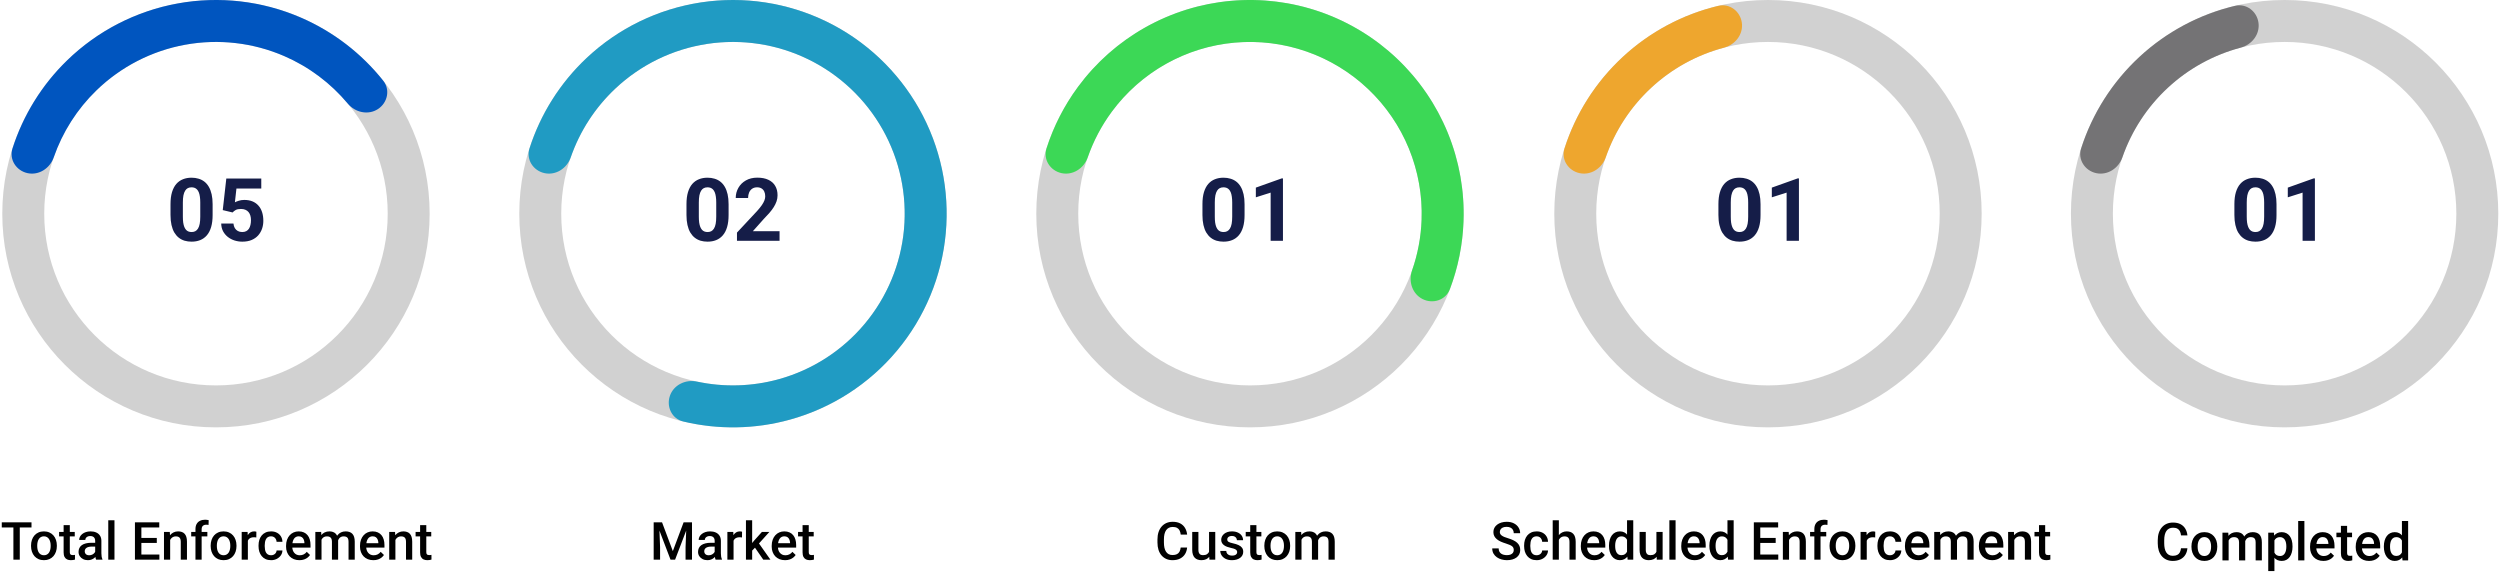 <svg width="571" height="131" viewBox="0 0 571 131" fill="none" xmlns="http://www.w3.org/2000/svg">
<path d="M98.132 48.805C98.132 21.851 76.282 3.05176e-05 49.327 3.05176e-05C22.373 3.05176e-05 0.522 21.851 0.522 48.805C0.522 75.759 22.373 97.61 49.327 97.61C76.282 97.61 98.132 75.759 98.132 48.805ZM10.103 48.805C10.103 27.142 27.664 9.581 49.327 9.581C70.99 9.581 88.552 27.142 88.552 48.805C88.552 70.468 70.99 88.029 49.327 88.029C27.664 88.029 10.103 70.468 10.103 48.805Z" fill="#D1D1D1"/>
<path d="M6.297 39.548C3.711 38.991 2.042 36.433 2.85 33.914C5.291 26.294 9.578 19.366 15.358 13.762C22.289 7.044 31.056 2.531 40.552 0.795C50.047 -0.94 59.844 0.179 68.703 4.011C76.092 7.207 82.552 12.171 87.532 18.435C89.178 20.506 88.522 23.488 86.3 24.924C84.078 26.359 81.134 25.698 79.438 23.668C75.522 18.977 70.549 15.248 64.9 12.804C57.779 9.724 49.906 8.825 42.274 10.22C34.643 11.615 27.597 15.241 22.026 20.641C17.607 24.925 14.274 30.172 12.271 35.945C11.404 38.444 8.884 40.104 6.297 39.548Z" fill="#0055BF"/>
<path d="M4.518 119.295V127.826H3.059V119.295H4.518ZM7.195 119.295V120.467H0.404V119.295H7.195ZM7.09 124.727V124.592C7.09 124.135 7.156 123.711 7.289 123.321C7.422 122.926 7.613 122.584 7.863 122.295C8.117 122.002 8.426 121.776 8.789 121.615C9.156 121.451 9.57 121.369 10.031 121.369C10.496 121.369 10.91 121.451 11.273 121.615C11.641 121.776 11.951 122.002 12.205 122.295C12.459 122.584 12.652 122.926 12.785 123.321C12.918 123.711 12.984 124.135 12.984 124.592V124.727C12.984 125.184 12.918 125.608 12.785 125.998C12.652 126.389 12.459 126.731 12.205 127.024C11.951 127.313 11.643 127.539 11.279 127.703C10.916 127.864 10.504 127.944 10.043 127.944C9.578 127.944 9.162 127.864 8.795 127.703C8.432 127.539 8.123 127.313 7.869 127.024C7.615 126.731 7.422 126.389 7.289 125.998C7.156 125.608 7.09 125.184 7.09 124.727ZM8.502 124.592V124.727C8.502 125.012 8.531 125.281 8.59 125.535C8.648 125.789 8.74 126.012 8.865 126.203C8.99 126.395 9.15 126.545 9.346 126.655C9.541 126.764 9.773 126.819 10.043 126.819C10.305 126.819 10.531 126.764 10.723 126.655C10.918 126.545 11.078 126.395 11.203 126.203C11.328 126.012 11.42 125.789 11.479 125.535C11.541 125.281 11.572 125.012 11.572 124.727V124.592C11.572 124.311 11.541 124.045 11.479 123.795C11.42 123.541 11.326 123.317 11.197 123.121C11.072 122.926 10.912 122.774 10.717 122.664C10.525 122.551 10.297 122.494 10.031 122.494C9.766 122.494 9.535 122.551 9.34 122.664C9.148 122.774 8.99 122.926 8.865 123.121C8.74 123.317 8.648 123.541 8.59 123.795C8.531 124.045 8.502 124.311 8.502 124.592ZM17.074 121.487V122.518H13.5V121.487H17.074ZM14.531 119.934H15.943V126.074C15.943 126.27 15.971 126.42 16.025 126.526C16.084 126.627 16.164 126.696 16.266 126.731C16.367 126.766 16.486 126.783 16.623 126.783C16.721 126.783 16.814 126.778 16.904 126.766C16.994 126.754 17.066 126.742 17.121 126.731L17.127 127.809C17.01 127.844 16.873 127.875 16.717 127.903C16.564 127.93 16.389 127.944 16.189 127.944C15.865 127.944 15.578 127.887 15.328 127.774C15.078 127.656 14.883 127.467 14.742 127.205C14.602 126.944 14.531 126.596 14.531 126.162V119.934ZM21.738 126.555V123.531C21.738 123.305 21.697 123.11 21.615 122.946C21.533 122.781 21.408 122.655 21.24 122.565C21.076 122.475 20.869 122.43 20.619 122.43C20.389 122.43 20.189 122.469 20.021 122.547C19.854 122.625 19.723 122.731 19.629 122.864C19.535 122.996 19.488 123.147 19.488 123.315H18.082C18.082 123.065 18.143 122.823 18.264 122.588C18.385 122.354 18.561 122.145 18.791 121.961C19.021 121.778 19.297 121.633 19.617 121.528C19.938 121.422 20.297 121.369 20.695 121.369C21.172 121.369 21.594 121.449 21.961 121.61C22.332 121.77 22.623 122.012 22.834 122.336C23.049 122.656 23.156 123.059 23.156 123.543V126.362C23.156 126.651 23.176 126.91 23.215 127.141C23.258 127.367 23.318 127.565 23.396 127.733V127.826H21.949C21.883 127.674 21.83 127.481 21.791 127.246C21.756 127.008 21.738 126.778 21.738 126.555ZM21.943 123.971L21.955 124.844H20.941C20.68 124.844 20.449 124.869 20.25 124.92C20.051 124.967 19.885 125.037 19.752 125.131C19.619 125.225 19.52 125.338 19.453 125.471C19.387 125.604 19.354 125.754 19.354 125.922C19.354 126.09 19.393 126.244 19.471 126.385C19.549 126.522 19.662 126.629 19.811 126.707C19.963 126.785 20.146 126.824 20.361 126.824C20.65 126.824 20.902 126.766 21.117 126.649C21.336 126.528 21.508 126.381 21.633 126.209C21.758 126.033 21.824 125.867 21.832 125.711L22.289 126.338C22.242 126.498 22.162 126.67 22.049 126.854C21.936 127.037 21.787 127.213 21.604 127.381C21.424 127.545 21.207 127.68 20.953 127.785C20.703 127.891 20.414 127.944 20.086 127.944C19.672 127.944 19.303 127.862 18.979 127.698C18.654 127.53 18.4 127.305 18.217 127.024C18.033 126.739 17.941 126.416 17.941 126.057C17.941 125.721 18.004 125.424 18.129 125.166C18.258 124.905 18.445 124.686 18.691 124.51C18.941 124.334 19.246 124.201 19.605 124.112C19.965 124.018 20.375 123.971 20.836 123.971H21.943ZM26.145 118.826V127.826H24.727V118.826H26.145ZM36.404 126.66V127.826H31.875V126.66H36.404ZM32.291 119.295V127.826H30.82V119.295H32.291ZM35.812 122.858V124.006H31.875V122.858H35.812ZM36.375 119.295V120.467H31.875V119.295H36.375ZM38.865 122.84V127.826H37.453V121.487H38.783L38.865 122.84ZM38.613 124.422L38.156 124.416C38.16 123.967 38.223 123.555 38.344 123.18C38.469 122.805 38.641 122.483 38.859 122.213C39.082 121.944 39.348 121.737 39.656 121.592C39.965 121.444 40.309 121.369 40.688 121.369C40.992 121.369 41.268 121.412 41.514 121.498C41.764 121.58 41.977 121.715 42.152 121.903C42.332 122.09 42.469 122.334 42.562 122.635C42.656 122.932 42.703 123.297 42.703 123.731V127.826H41.285V123.725C41.285 123.42 41.24 123.18 41.15 123.004C41.065 122.824 40.938 122.698 40.77 122.623C40.605 122.545 40.4 122.506 40.154 122.506C39.912 122.506 39.695 122.557 39.504 122.658C39.312 122.76 39.15 122.899 39.018 123.074C38.889 123.25 38.789 123.453 38.719 123.684C38.648 123.914 38.613 124.16 38.613 124.422ZM46.055 127.826H44.643V120.877C44.643 120.405 44.73 120.008 44.906 119.688C45.086 119.364 45.342 119.119 45.674 118.955C46.006 118.787 46.398 118.703 46.852 118.703C46.992 118.703 47.131 118.713 47.268 118.733C47.404 118.748 47.537 118.774 47.666 118.809L47.631 119.899C47.553 119.879 47.467 119.865 47.373 119.858C47.283 119.85 47.185 119.846 47.08 119.846C46.865 119.846 46.68 119.887 46.523 119.969C46.371 120.047 46.254 120.162 46.172 120.315C46.094 120.467 46.055 120.655 46.055 120.877V127.826ZM47.361 121.487V122.518H43.67V121.487H47.361ZM48.117 124.727V124.592C48.117 124.135 48.184 123.711 48.316 123.321C48.449 122.926 48.641 122.584 48.891 122.295C49.145 122.002 49.453 121.776 49.816 121.615C50.184 121.451 50.598 121.369 51.059 121.369C51.523 121.369 51.938 121.451 52.301 121.615C52.668 121.776 52.978 122.002 53.232 122.295C53.486 122.584 53.68 122.926 53.812 123.321C53.945 123.711 54.012 124.135 54.012 124.592V124.727C54.012 125.184 53.945 125.608 53.812 125.998C53.68 126.389 53.486 126.731 53.232 127.024C52.978 127.313 52.67 127.539 52.307 127.703C51.943 127.864 51.531 127.944 51.07 127.944C50.605 127.944 50.19 127.864 49.822 127.703C49.459 127.539 49.15 127.313 48.897 127.024C48.643 126.731 48.449 126.389 48.316 125.998C48.184 125.608 48.117 125.184 48.117 124.727ZM49.529 124.592V124.727C49.529 125.012 49.559 125.281 49.617 125.535C49.676 125.789 49.768 126.012 49.893 126.203C50.018 126.395 50.178 126.545 50.373 126.655C50.568 126.764 50.801 126.819 51.07 126.819C51.332 126.819 51.559 126.764 51.75 126.655C51.945 126.545 52.105 126.395 52.23 126.203C52.355 126.012 52.447 125.789 52.506 125.535C52.568 125.281 52.6 125.012 52.6 124.727V124.592C52.6 124.311 52.568 124.045 52.506 123.795C52.447 123.541 52.353 123.317 52.225 123.121C52.1 122.926 51.94 122.774 51.744 122.664C51.553 122.551 51.324 122.494 51.059 122.494C50.793 122.494 50.562 122.551 50.367 122.664C50.176 122.774 50.018 122.926 49.893 123.121C49.768 123.317 49.676 123.541 49.617 123.795C49.559 124.045 49.529 124.311 49.529 124.592ZM56.613 122.694V127.826H55.201V121.487H56.549L56.613 122.694ZM58.553 121.446L58.541 122.758C58.455 122.742 58.361 122.731 58.26 122.723C58.162 122.715 58.065 122.711 57.967 122.711C57.725 122.711 57.512 122.746 57.328 122.817C57.145 122.883 56.99 122.981 56.865 123.11C56.744 123.235 56.65 123.387 56.584 123.567C56.518 123.746 56.478 123.948 56.467 124.17L56.145 124.194C56.145 123.795 56.184 123.426 56.262 123.086C56.34 122.746 56.457 122.448 56.613 122.19C56.773 121.932 56.973 121.731 57.211 121.586C57.453 121.442 57.732 121.369 58.049 121.369C58.135 121.369 58.227 121.377 58.324 121.393C58.426 121.408 58.502 121.426 58.553 121.446ZM61.91 126.819C62.141 126.819 62.348 126.774 62.531 126.684C62.719 126.59 62.869 126.461 62.982 126.297C63.1 126.133 63.164 125.944 63.176 125.729H64.506C64.498 126.139 64.377 126.512 64.143 126.848C63.908 127.184 63.598 127.451 63.211 127.651C62.824 127.846 62.397 127.944 61.928 127.944C61.443 127.944 61.022 127.862 60.662 127.698C60.303 127.53 60.004 127.299 59.766 127.006C59.527 126.713 59.348 126.375 59.227 125.992C59.109 125.61 59.051 125.199 59.051 124.762V124.557C59.051 124.119 59.109 123.709 59.227 123.326C59.348 122.94 59.527 122.6 59.766 122.307C60.004 122.014 60.303 121.785 60.662 121.621C61.022 121.453 61.441 121.369 61.922 121.369C62.43 121.369 62.875 121.471 63.258 121.674C63.641 121.873 63.941 122.153 64.16 122.512C64.383 122.867 64.498 123.281 64.506 123.754H63.176C63.164 123.52 63.105 123.309 63 123.121C62.898 122.93 62.754 122.778 62.566 122.664C62.383 122.551 62.162 122.494 61.904 122.494C61.619 122.494 61.383 122.553 61.195 122.67C61.008 122.783 60.861 122.94 60.756 123.139C60.65 123.334 60.574 123.555 60.527 123.801C60.484 124.043 60.463 124.295 60.463 124.557V124.762C60.463 125.024 60.484 125.278 60.527 125.524C60.57 125.77 60.645 125.99 60.75 126.186C60.859 126.377 61.008 126.531 61.195 126.649C61.383 126.762 61.621 126.819 61.91 126.819ZM68.385 127.944C67.916 127.944 67.492 127.867 67.113 127.715C66.738 127.559 66.418 127.342 66.152 127.065C65.891 126.787 65.689 126.461 65.549 126.086C65.408 125.711 65.338 125.307 65.338 124.873V124.639C65.338 124.143 65.41 123.694 65.555 123.291C65.699 122.889 65.9 122.545 66.158 122.26C66.416 121.971 66.721 121.75 67.072 121.598C67.424 121.446 67.805 121.369 68.215 121.369C68.668 121.369 69.064 121.446 69.404 121.598C69.744 121.75 70.025 121.965 70.248 122.242C70.475 122.516 70.643 122.842 70.752 123.221C70.865 123.6 70.922 124.018 70.922 124.475V125.078H66.023V124.065H69.527V123.953C69.519 123.699 69.469 123.461 69.375 123.239C69.285 123.016 69.147 122.836 68.959 122.699C68.772 122.563 68.522 122.494 68.209 122.494C67.975 122.494 67.766 122.545 67.582 122.647C67.402 122.744 67.252 122.887 67.131 123.074C67.01 123.262 66.916 123.489 66.85 123.754C66.787 124.016 66.756 124.311 66.756 124.639V124.873C66.756 125.151 66.793 125.408 66.867 125.647C66.945 125.881 67.059 126.086 67.207 126.262C67.356 126.438 67.535 126.576 67.746 126.678C67.957 126.776 68.197 126.824 68.467 126.824C68.807 126.824 69.109 126.756 69.375 126.619C69.641 126.483 69.871 126.289 70.066 126.039L70.811 126.76C70.674 126.959 70.496 127.151 70.277 127.334C70.059 127.514 69.791 127.66 69.475 127.774C69.162 127.887 68.799 127.944 68.385 127.944ZM73.436 122.776V127.826H72.023V121.487H73.353L73.436 122.776ZM73.207 124.422L72.727 124.416C72.727 123.979 72.781 123.574 72.891 123.203C73 122.832 73.16 122.51 73.371 122.237C73.582 121.959 73.844 121.746 74.156 121.598C74.473 121.446 74.838 121.369 75.252 121.369C75.541 121.369 75.805 121.412 76.043 121.498C76.285 121.58 76.494 121.711 76.67 121.891C76.85 122.071 76.986 122.301 77.08 122.582C77.178 122.864 77.227 123.203 77.227 123.602V127.826H75.814V123.725C75.814 123.416 75.768 123.174 75.674 122.998C75.584 122.823 75.453 122.698 75.281 122.623C75.113 122.545 74.912 122.506 74.678 122.506C74.412 122.506 74.186 122.557 73.998 122.658C73.814 122.76 73.664 122.899 73.547 123.074C73.43 123.25 73.344 123.453 73.289 123.684C73.234 123.914 73.207 124.16 73.207 124.422ZM77.139 124.047L76.477 124.194C76.477 123.811 76.529 123.449 76.635 123.11C76.744 122.766 76.902 122.465 77.109 122.207C77.32 121.946 77.58 121.74 77.889 121.592C78.197 121.444 78.551 121.369 78.949 121.369C79.273 121.369 79.562 121.414 79.816 121.504C80.074 121.59 80.293 121.727 80.473 121.914C80.652 122.102 80.789 122.346 80.883 122.647C80.977 122.944 81.023 123.303 81.023 123.725V127.826H79.606V123.719C79.606 123.399 79.559 123.151 79.465 122.975C79.375 122.799 79.246 122.678 79.078 122.612C78.91 122.541 78.709 122.506 78.475 122.506C78.256 122.506 78.062 122.547 77.894 122.629C77.731 122.707 77.592 122.819 77.478 122.963C77.365 123.104 77.279 123.266 77.221 123.449C77.166 123.633 77.139 123.832 77.139 124.047ZM85.272 127.944C84.803 127.944 84.379 127.867 84 127.715C83.625 127.559 83.305 127.342 83.039 127.065C82.777 126.787 82.576 126.461 82.436 126.086C82.295 125.711 82.225 125.307 82.225 124.873V124.639C82.225 124.143 82.297 123.694 82.441 123.291C82.586 122.889 82.787 122.545 83.045 122.26C83.303 121.971 83.607 121.75 83.959 121.598C84.311 121.446 84.691 121.369 85.102 121.369C85.555 121.369 85.951 121.446 86.291 121.598C86.631 121.75 86.912 121.965 87.135 122.242C87.361 122.516 87.529 122.842 87.639 123.221C87.752 123.6 87.809 124.018 87.809 124.475V125.078H82.91V124.065H86.414V123.953C86.406 123.699 86.356 123.461 86.262 123.239C86.172 123.016 86.033 122.836 85.846 122.699C85.658 122.563 85.408 122.494 85.096 122.494C84.861 122.494 84.652 122.545 84.469 122.647C84.289 122.744 84.139 122.887 84.018 123.074C83.897 123.262 83.803 123.489 83.736 123.754C83.674 124.016 83.643 124.311 83.643 124.639V124.873C83.643 125.151 83.68 125.408 83.754 125.647C83.832 125.881 83.945 126.086 84.094 126.262C84.242 126.438 84.422 126.576 84.633 126.678C84.844 126.776 85.084 126.824 85.353 126.824C85.693 126.824 85.996 126.756 86.262 126.619C86.527 126.483 86.758 126.289 86.953 126.039L87.697 126.76C87.561 126.959 87.383 127.151 87.164 127.334C86.945 127.514 86.678 127.66 86.361 127.774C86.049 127.887 85.686 127.944 85.272 127.944ZM90.311 122.84V127.826H88.898V121.487H90.228L90.311 122.84ZM90.059 124.422L89.602 124.416C89.606 123.967 89.668 123.555 89.789 123.18C89.914 122.805 90.086 122.483 90.305 122.213C90.527 121.944 90.793 121.737 91.102 121.592C91.41 121.444 91.754 121.369 92.133 121.369C92.438 121.369 92.713 121.412 92.959 121.498C93.209 121.58 93.422 121.715 93.598 121.903C93.777 122.09 93.914 122.334 94.008 122.635C94.102 122.932 94.148 123.297 94.148 123.731V127.826H92.731V123.725C92.731 123.42 92.686 123.18 92.596 123.004C92.51 122.824 92.383 122.698 92.215 122.623C92.051 122.545 91.846 122.506 91.6 122.506C91.357 122.506 91.141 122.557 90.949 122.658C90.758 122.76 90.596 122.899 90.463 123.074C90.334 123.25 90.234 123.453 90.164 123.684C90.094 123.914 90.059 124.16 90.059 124.422ZM98.496 121.487V122.518H94.922V121.487H98.496ZM95.953 119.934H97.365V126.074C97.365 126.27 97.393 126.42 97.447 126.526C97.506 126.627 97.586 126.696 97.688 126.731C97.789 126.766 97.908 126.783 98.045 126.783C98.143 126.783 98.236 126.778 98.326 126.766C98.416 126.754 98.488 126.742 98.543 126.731L98.549 127.809C98.432 127.844 98.295 127.875 98.139 127.903C97.986 127.93 97.811 127.944 97.611 127.944C97.287 127.944 97 127.887 96.75 127.774C96.5 127.656 96.305 127.467 96.164 127.205C96.023 126.944 95.953 126.596 95.953 126.162V119.934Z" fill="black"/>
<path d="M48.562 46.641V49.102C48.562 50.169 48.449 51.09 48.221 51.865C47.993 52.633 47.664 53.265 47.234 53.76C46.811 54.248 46.307 54.609 45.721 54.844C45.135 55.078 44.484 55.195 43.768 55.195C43.195 55.195 42.661 55.124 42.166 54.98C41.671 54.831 41.225 54.6 40.828 54.287C40.438 53.975 40.099 53.581 39.812 53.105C39.533 52.624 39.318 52.051 39.168 51.387C39.018 50.723 38.943 49.961 38.943 49.102V46.641C38.943 45.573 39.057 44.658 39.285 43.897C39.52 43.128 39.848 42.5 40.272 42.012C40.701 41.523 41.209 41.165 41.795 40.938C42.381 40.703 43.032 40.586 43.748 40.586C44.321 40.586 44.852 40.661 45.34 40.81C45.835 40.954 46.281 41.178 46.678 41.484C47.075 41.79 47.413 42.184 47.693 42.666C47.973 43.141 48.188 43.711 48.338 44.375C48.488 45.033 48.562 45.788 48.562 46.641ZM45.74 49.473V46.26C45.74 45.745 45.711 45.296 45.652 44.912C45.6 44.528 45.519 44.203 45.408 43.935C45.297 43.662 45.161 43.441 44.998 43.272C44.835 43.102 44.65 42.978 44.441 42.9C44.233 42.822 44.002 42.783 43.748 42.783C43.429 42.783 43.146 42.845 42.898 42.969C42.658 43.092 42.453 43.291 42.283 43.565C42.114 43.831 41.984 44.19 41.893 44.639C41.808 45.081 41.766 45.622 41.766 46.26V49.473C41.766 49.987 41.792 50.44 41.844 50.83C41.902 51.221 41.987 51.556 42.098 51.836C42.215 52.109 42.352 52.334 42.508 52.51C42.671 52.679 42.856 52.803 43.065 52.881C43.279 52.959 43.514 52.998 43.768 52.998C44.08 52.998 44.357 52.936 44.598 52.812C44.845 52.682 45.053 52.48 45.223 52.207C45.398 51.927 45.529 51.562 45.613 51.113C45.698 50.664 45.74 50.117 45.74 49.473ZM53.123 48.525L50.877 47.988L51.688 40.781H59.676V43.057H54.002L53.65 46.211C53.839 46.1 54.126 45.983 54.51 45.859C54.894 45.729 55.324 45.664 55.799 45.664C56.489 45.664 57.101 45.772 57.635 45.986C58.169 46.201 58.621 46.514 58.992 46.924C59.37 47.334 59.656 47.835 59.852 48.428C60.047 49.02 60.145 49.691 60.145 50.44C60.145 51.071 60.047 51.673 59.852 52.246C59.656 52.812 59.36 53.32 58.963 53.77C58.566 54.212 58.068 54.56 57.469 54.815C56.87 55.068 56.16 55.195 55.34 55.195C54.728 55.195 54.135 55.104 53.562 54.922C52.996 54.74 52.485 54.469 52.029 54.111C51.58 53.753 51.219 53.32 50.945 52.812C50.678 52.298 50.538 51.712 50.525 51.055H53.318C53.357 51.458 53.462 51.807 53.631 52.1C53.807 52.386 54.038 52.607 54.324 52.764C54.611 52.92 54.946 52.998 55.33 52.998C55.688 52.998 55.994 52.93 56.248 52.793C56.502 52.656 56.707 52.467 56.863 52.227C57.02 51.979 57.133 51.693 57.205 51.367C57.283 51.035 57.322 50.677 57.322 50.293C57.322 49.909 57.277 49.56 57.185 49.248C57.094 48.935 56.954 48.665 56.766 48.438C56.577 48.21 56.336 48.034 56.043 47.91C55.757 47.786 55.421 47.725 55.037 47.725C54.516 47.725 54.113 47.806 53.826 47.969C53.546 48.132 53.312 48.317 53.123 48.525Z" fill="#151D48"/>
<path d="M216.215 48.805C216.215 21.851 194.365 3.05176e-05 167.41 3.05176e-05C140.456 3.05176e-05 118.605 21.851 118.605 48.805C118.605 75.759 140.456 97.61 167.41 97.61C194.365 97.61 216.215 75.759 216.215 48.805ZM128.186 48.805C128.186 27.142 145.747 9.581 167.41 9.581C189.073 9.581 206.635 27.142 206.635 48.805C206.635 70.468 189.073 88.029 167.41 88.029C145.747 88.029 128.186 70.468 128.186 48.805Z" fill="#D1D1D1"/>
<path d="M124.38 39.548C121.794 38.991 120.125 36.433 120.933 33.914C123.45 26.056 127.928 18.938 133.977 13.251C141.193 6.465 150.303 2.036 160.096 0.551C169.889 -0.933 179.903 0.597 188.805 4.94C197.708 9.282 205.079 16.23 209.938 24.861C214.798 33.493 216.916 43.398 216.011 53.262C215.107 63.126 211.222 72.481 204.874 80.084C198.526 87.688 190.014 93.18 180.47 95.83C172.47 98.052 164.061 98.189 156.038 96.266C153.465 95.65 152.143 92.897 153.009 90.397C153.874 87.897 156.6 86.603 159.187 87.158C165.357 88.481 171.781 88.3 177.906 86.599C185.577 84.469 192.418 80.055 197.52 73.944C202.622 67.833 205.744 60.315 206.471 52.387C207.198 44.46 205.495 36.498 201.59 29.562C197.684 22.625 191.761 17.04 184.605 13.55C177.45 10.061 169.403 8.831 161.532 10.024C153.661 11.217 146.339 14.776 140.54 20.23C135.909 24.585 132.423 29.983 130.354 35.945C129.487 38.444 126.967 40.104 124.38 39.548Z" fill="#209BC3"/>
<path d="M149.896 119.295H151.209L153.676 125.875L156.137 119.295H157.449L154.191 127.826H153.148L149.896 119.295ZM149.299 119.295H150.547L150.764 124.99V127.826H149.299V119.295ZM156.799 119.295H158.053V127.826H156.582V124.99L156.799 119.295ZM163.232 126.555V123.531C163.232 123.305 163.191 123.11 163.109 122.946C163.027 122.781 162.902 122.655 162.734 122.565C162.57 122.475 162.363 122.43 162.113 122.43C161.883 122.43 161.684 122.469 161.516 122.547C161.348 122.625 161.217 122.731 161.123 122.864C161.029 122.996 160.982 123.147 160.982 123.315H159.576C159.576 123.065 159.637 122.823 159.758 122.588C159.879 122.354 160.055 122.145 160.285 121.961C160.516 121.778 160.791 121.633 161.111 121.528C161.432 121.422 161.791 121.369 162.189 121.369C162.666 121.369 163.088 121.449 163.455 121.61C163.826 121.77 164.117 122.012 164.328 122.336C164.543 122.656 164.65 123.059 164.65 123.543V126.362C164.65 126.651 164.67 126.91 164.709 127.141C164.752 127.367 164.812 127.565 164.891 127.733V127.826H163.443C163.377 127.674 163.324 127.481 163.285 127.246C163.25 127.008 163.232 126.778 163.232 126.555ZM163.438 123.971L163.449 124.844H162.436C162.174 124.844 161.943 124.869 161.744 124.92C161.545 124.967 161.379 125.037 161.246 125.131C161.113 125.225 161.014 125.338 160.947 125.471C160.881 125.604 160.848 125.754 160.848 125.922C160.848 126.09 160.887 126.244 160.965 126.385C161.043 126.522 161.156 126.629 161.305 126.707C161.457 126.785 161.641 126.824 161.855 126.824C162.145 126.824 162.396 126.766 162.611 126.649C162.83 126.528 163.002 126.381 163.127 126.209C163.252 126.033 163.318 125.867 163.326 125.711L163.783 126.338C163.736 126.498 163.656 126.67 163.543 126.854C163.43 127.037 163.281 127.213 163.098 127.381C162.918 127.545 162.701 127.68 162.447 127.785C162.197 127.891 161.908 127.944 161.58 127.944C161.166 127.944 160.797 127.862 160.473 127.698C160.148 127.53 159.895 127.305 159.711 127.024C159.527 126.739 159.436 126.416 159.436 126.057C159.436 125.721 159.498 125.424 159.623 125.166C159.752 124.905 159.939 124.686 160.186 124.51C160.436 124.334 160.74 124.201 161.1 124.112C161.459 124.018 161.869 123.971 162.33 123.971H163.438ZM167.545 122.694V127.826H166.133V121.487H167.48L167.545 122.694ZM169.484 121.446L169.473 122.758C169.387 122.742 169.293 122.731 169.191 122.723C169.094 122.715 168.996 122.711 168.898 122.711C168.656 122.711 168.443 122.746 168.26 122.817C168.076 122.883 167.922 122.981 167.797 123.11C167.676 123.235 167.582 123.387 167.516 123.567C167.449 123.746 167.41 123.948 167.398 124.17L167.076 124.194C167.076 123.795 167.115 123.426 167.193 123.086C167.271 122.746 167.389 122.448 167.545 122.19C167.705 121.932 167.904 121.731 168.143 121.586C168.385 121.442 168.664 121.369 168.98 121.369C169.066 121.369 169.158 121.377 169.256 121.393C169.357 121.408 169.434 121.426 169.484 121.446ZM171.793 118.826V127.826H170.375V118.826H171.793ZM175.73 121.487L172.971 124.545L171.459 126.092L171.09 124.897L172.232 123.485L174.025 121.487H175.73ZM174.33 127.826L172.273 124.85L173.164 123.86L175.965 127.826H174.33ZM179.305 127.944C178.836 127.944 178.412 127.867 178.033 127.715C177.658 127.559 177.338 127.342 177.072 127.065C176.811 126.787 176.609 126.461 176.469 126.086C176.328 125.711 176.258 125.307 176.258 124.873V124.639C176.258 124.143 176.33 123.694 176.475 123.291C176.619 122.889 176.82 122.545 177.078 122.26C177.336 121.971 177.641 121.75 177.992 121.598C178.344 121.446 178.725 121.369 179.135 121.369C179.588 121.369 179.984 121.446 180.324 121.598C180.664 121.75 180.945 121.965 181.168 122.242C181.395 122.516 181.562 122.842 181.672 123.221C181.785 123.6 181.842 124.018 181.842 124.475V125.078H176.943V124.065H180.447V123.953C180.439 123.699 180.389 123.461 180.295 123.239C180.205 123.016 180.066 122.836 179.879 122.699C179.691 122.563 179.441 122.494 179.129 122.494C178.895 122.494 178.686 122.545 178.502 122.647C178.322 122.744 178.172 122.887 178.051 123.074C177.93 123.262 177.836 123.489 177.77 123.754C177.707 124.016 177.676 124.311 177.676 124.639V124.873C177.676 125.151 177.713 125.408 177.787 125.647C177.865 125.881 177.979 126.086 178.127 126.262C178.275 126.438 178.455 126.576 178.666 126.678C178.877 126.776 179.117 126.824 179.387 126.824C179.727 126.824 180.029 126.756 180.295 126.619C180.561 126.483 180.791 126.289 180.986 126.039L181.73 126.76C181.594 126.959 181.416 127.151 181.197 127.334C180.979 127.514 180.711 127.66 180.395 127.774C180.082 127.887 179.719 127.944 179.305 127.944ZM185.85 121.487V122.518H182.275V121.487H185.85ZM183.307 119.934H184.719V126.074C184.719 126.27 184.746 126.42 184.801 126.526C184.859 126.627 184.939 126.696 185.041 126.731C185.143 126.766 185.262 126.783 185.398 126.783C185.496 126.783 185.59 126.778 185.68 126.766C185.77 126.754 185.842 126.742 185.896 126.731L185.902 127.809C185.785 127.844 185.648 127.875 185.492 127.903C185.34 127.93 185.164 127.944 184.965 127.944C184.641 127.944 184.354 127.887 184.104 127.774C183.854 127.656 183.658 127.467 183.518 127.205C183.377 126.944 183.307 126.596 183.307 126.162V119.934Z" fill="black"/>
<path d="M166.41 46.641V49.102C166.41 50.169 166.296 51.09 166.068 51.865C165.84 52.633 165.512 53.265 165.082 53.76C164.659 54.248 164.154 54.609 163.568 54.844C162.982 55.078 162.331 55.195 161.615 55.195C161.042 55.195 160.508 55.124 160.014 54.98C159.519 54.831 159.073 54.6 158.676 54.287C158.285 53.975 157.947 53.581 157.66 53.105C157.38 52.624 157.165 52.051 157.016 51.387C156.866 50.723 156.791 49.961 156.791 49.102V46.641C156.791 45.573 156.905 44.658 157.133 43.897C157.367 43.128 157.696 42.5 158.119 42.012C158.549 41.523 159.057 41.165 159.643 40.938C160.229 40.703 160.88 40.586 161.596 40.586C162.169 40.586 162.699 40.661 163.188 40.81C163.682 40.954 164.128 41.178 164.525 41.484C164.923 41.79 165.261 42.184 165.541 42.666C165.821 43.141 166.036 43.711 166.186 44.375C166.335 45.033 166.41 45.788 166.41 46.641ZM163.588 49.473V46.26C163.588 45.745 163.559 45.296 163.5 44.912C163.448 44.528 163.367 44.203 163.256 43.935C163.145 43.662 163.008 43.441 162.846 43.272C162.683 43.102 162.497 42.978 162.289 42.9C162.081 42.822 161.85 42.783 161.596 42.783C161.277 42.783 160.993 42.845 160.746 42.969C160.505 43.092 160.3 43.291 160.131 43.565C159.962 43.831 159.831 44.19 159.74 44.639C159.656 45.081 159.613 45.622 159.613 46.26V49.473C159.613 49.987 159.639 50.44 159.691 50.83C159.75 51.221 159.835 51.556 159.945 51.836C160.062 52.109 160.199 52.334 160.355 52.51C160.518 52.679 160.704 52.803 160.912 52.881C161.127 52.959 161.361 52.998 161.615 52.998C161.928 52.998 162.204 52.936 162.445 52.812C162.693 52.682 162.901 52.48 163.07 52.207C163.246 51.927 163.376 51.562 163.461 51.113C163.546 50.664 163.588 50.117 163.588 49.473ZM178.051 52.803V55H168.324V53.125L172.924 48.193C173.386 47.679 173.751 47.227 174.018 46.836C174.285 46.439 174.477 46.084 174.594 45.772C174.717 45.453 174.779 45.15 174.779 44.863C174.779 44.434 174.708 44.066 174.564 43.76C174.421 43.447 174.21 43.206 173.93 43.037C173.656 42.868 173.318 42.783 172.914 42.783C172.484 42.783 172.113 42.887 171.801 43.096C171.495 43.304 171.26 43.594 171.098 43.965C170.941 44.336 170.863 44.756 170.863 45.225H168.041C168.041 44.378 168.243 43.603 168.646 42.9C169.05 42.191 169.62 41.628 170.355 41.211C171.091 40.788 171.964 40.576 172.973 40.576C173.969 40.576 174.809 40.739 175.492 41.065C176.182 41.383 176.703 41.846 177.055 42.451C177.413 43.05 177.592 43.766 177.592 44.6C177.592 45.068 177.517 45.527 177.367 45.977C177.217 46.419 177.003 46.862 176.723 47.305C176.449 47.741 176.117 48.184 175.727 48.633C175.336 49.082 174.903 49.547 174.428 50.029L171.957 52.803H178.051Z" fill="#151D48"/>
<path d="M334.299 48.805C334.299 21.851 312.449 3.05176e-05 285.494 3.05176e-05C258.54 3.05176e-05 236.689 21.851 236.689 48.805C236.689 75.759 258.54 97.61 285.494 97.61C312.449 97.61 334.299 75.759 334.299 48.805ZM246.27 48.805C246.27 27.142 263.831 9.581 285.494 9.581C307.157 9.581 324.719 27.142 324.719 48.805C324.719 70.468 307.157 88.029 285.494 88.029C263.831 88.029 246.27 70.468 246.27 48.805Z" fill="#D1D1D1"/>
<path d="M242.464 39.548C239.878 38.991 238.209 36.433 239.017 33.914C240.633 28.87 243.062 24.113 246.219 19.834C250.325 14.267 255.568 9.636 261.6 6.249C267.632 2.863 274.315 0.797 281.206 0.189C288.097 -0.419 295.038 0.445 301.57 2.723C308.101 5.002 314.074 8.643 319.092 13.405C324.109 18.167 328.057 23.942 330.674 30.346C333.29 36.749 334.515 43.636 334.268 50.549C334.078 55.863 333.021 61.1 331.149 66.054C330.214 68.529 327.317 69.494 324.946 68.321C322.574 67.148 321.634 64.281 322.509 61.784C323.813 58.066 324.552 54.163 324.694 50.207C324.892 44.651 323.908 39.116 321.805 33.969C319.702 28.823 316.529 24.182 312.496 20.354C308.464 16.527 303.664 13.601 298.414 11.769C293.165 9.938 287.586 9.244 282.048 9.732C276.509 10.221 271.138 11.881 266.29 14.603C261.443 17.325 257.229 21.047 253.929 25.521C251.579 28.707 249.73 32.222 248.438 35.945C247.571 38.444 245.051 40.104 242.464 39.548Z" fill="#3CD856"/>
<path d="M269.673 125.049H271.138C271.091 125.608 270.935 126.106 270.669 126.543C270.403 126.977 270.03 127.319 269.55 127.569C269.069 127.819 268.485 127.944 267.798 127.944C267.271 127.944 266.796 127.85 266.374 127.662C265.952 127.471 265.591 127.201 265.29 126.854C264.989 126.502 264.759 126.078 264.599 125.582C264.442 125.086 264.364 124.531 264.364 123.918V123.209C264.364 122.596 264.444 122.041 264.604 121.545C264.769 121.049 265.003 120.625 265.308 120.274C265.612 119.918 265.978 119.647 266.403 119.459C266.833 119.272 267.315 119.178 267.851 119.178C268.53 119.178 269.104 119.303 269.573 119.553C270.042 119.803 270.405 120.149 270.663 120.59C270.925 121.031 271.085 121.537 271.144 122.108H269.679C269.64 121.74 269.554 121.426 269.421 121.164C269.292 120.903 269.101 120.703 268.847 120.567C268.593 120.426 268.261 120.356 267.851 120.356C267.515 120.356 267.222 120.418 266.972 120.543C266.722 120.668 266.513 120.852 266.345 121.094C266.177 121.336 266.05 121.635 265.964 121.99C265.882 122.342 265.841 122.744 265.841 123.198V123.918C265.841 124.348 265.878 124.739 265.952 125.09C266.03 125.438 266.147 125.737 266.304 125.987C266.464 126.237 266.667 126.43 266.913 126.567C267.159 126.703 267.454 126.772 267.798 126.772C268.216 126.772 268.554 126.705 268.812 126.573C269.073 126.44 269.271 126.246 269.403 125.992C269.54 125.735 269.63 125.42 269.673 125.049ZM276.147 126.332V121.487H277.565V127.826H276.229L276.147 126.332ZM276.347 125.014L276.821 125.002C276.821 125.428 276.774 125.821 276.681 126.18C276.587 126.535 276.442 126.846 276.247 127.112C276.052 127.373 275.802 127.578 275.497 127.727C275.192 127.871 274.827 127.944 274.401 127.944C274.093 127.944 273.81 127.899 273.552 127.809C273.294 127.719 273.071 127.58 272.884 127.393C272.7 127.205 272.558 126.961 272.456 126.66C272.354 126.36 272.304 126 272.304 125.582V121.487H273.716V125.594C273.716 125.824 273.743 126.018 273.798 126.174C273.853 126.326 273.927 126.449 274.021 126.543C274.114 126.637 274.224 126.703 274.349 126.742C274.474 126.781 274.606 126.801 274.747 126.801C275.149 126.801 275.466 126.723 275.696 126.567C275.931 126.406 276.097 126.192 276.194 125.922C276.296 125.653 276.347 125.35 276.347 125.014ZM282.569 126.11C282.569 125.969 282.534 125.842 282.464 125.729C282.394 125.612 282.259 125.506 282.06 125.412C281.864 125.319 281.575 125.233 281.192 125.155C280.856 125.08 280.548 124.992 280.267 124.891C279.989 124.785 279.751 124.658 279.552 124.51C279.353 124.362 279.198 124.186 279.089 123.983C278.979 123.78 278.925 123.545 278.925 123.28C278.925 123.022 278.981 122.778 279.095 122.547C279.208 122.317 279.37 122.114 279.581 121.938C279.792 121.762 280.048 121.623 280.349 121.522C280.653 121.42 280.993 121.369 281.368 121.369C281.899 121.369 282.354 121.459 282.733 121.639C283.116 121.815 283.409 122.055 283.612 122.36C283.815 122.66 283.917 123 283.917 123.379H282.505C282.505 123.211 282.462 123.055 282.376 122.91C282.294 122.762 282.169 122.643 282.001 122.553C281.833 122.459 281.622 122.412 281.368 122.412C281.126 122.412 280.925 122.451 280.765 122.53C280.608 122.604 280.491 122.701 280.413 122.823C280.339 122.944 280.302 123.076 280.302 123.221C280.302 123.326 280.321 123.422 280.36 123.508C280.403 123.59 280.474 123.666 280.571 123.737C280.669 123.803 280.802 123.865 280.97 123.924C281.142 123.983 281.356 124.039 281.614 124.094C282.099 124.196 282.515 124.326 282.862 124.487C283.214 124.643 283.483 124.846 283.671 125.096C283.858 125.342 283.952 125.655 283.952 126.033C283.952 126.315 283.892 126.573 283.771 126.807C283.653 127.037 283.481 127.239 283.255 127.41C283.028 127.578 282.757 127.709 282.44 127.803C282.128 127.897 281.776 127.944 281.386 127.944C280.812 127.944 280.325 127.842 279.927 127.639C279.528 127.432 279.226 127.168 279.019 126.848C278.815 126.524 278.714 126.188 278.714 125.84H280.079C280.095 126.102 280.167 126.311 280.296 126.467C280.429 126.619 280.593 126.731 280.788 126.801C280.987 126.867 281.192 126.901 281.403 126.901C281.657 126.901 281.87 126.867 282.042 126.801C282.214 126.731 282.345 126.637 282.435 126.52C282.524 126.399 282.569 126.262 282.569 126.11ZM288.095 121.487V122.518H284.521V121.487H288.095ZM285.552 119.934H286.964V126.074C286.964 126.27 286.991 126.42 287.046 126.526C287.104 126.627 287.185 126.696 287.286 126.731C287.388 126.766 287.507 126.783 287.644 126.783C287.741 126.783 287.835 126.778 287.925 126.766C288.015 126.754 288.087 126.742 288.142 126.731L288.147 127.809C288.03 127.844 287.894 127.875 287.737 127.903C287.585 127.93 287.409 127.944 287.21 127.944C286.886 127.944 286.599 127.887 286.349 127.774C286.099 127.656 285.903 127.467 285.763 127.205C285.622 126.944 285.552 126.596 285.552 126.162V119.934ZM288.774 124.727V124.592C288.774 124.135 288.841 123.711 288.974 123.321C289.106 122.926 289.298 122.584 289.548 122.295C289.802 122.002 290.11 121.776 290.474 121.615C290.841 121.451 291.255 121.369 291.716 121.369C292.181 121.369 292.595 121.451 292.958 121.615C293.325 121.776 293.636 122.002 293.89 122.295C294.144 122.584 294.337 122.926 294.47 123.321C294.603 123.711 294.669 124.135 294.669 124.592V124.727C294.669 125.184 294.603 125.608 294.47 125.998C294.337 126.389 294.144 126.731 293.89 127.024C293.636 127.313 293.327 127.539 292.964 127.703C292.601 127.864 292.188 127.944 291.728 127.944C291.263 127.944 290.847 127.864 290.479 127.703C290.116 127.539 289.808 127.313 289.554 127.024C289.3 126.731 289.106 126.389 288.974 125.998C288.841 125.608 288.774 125.184 288.774 124.727ZM290.187 124.592V124.727C290.187 125.012 290.216 125.281 290.274 125.535C290.333 125.789 290.425 126.012 290.55 126.203C290.675 126.395 290.835 126.545 291.03 126.655C291.226 126.764 291.458 126.819 291.728 126.819C291.989 126.819 292.216 126.764 292.407 126.655C292.603 126.545 292.763 126.395 292.888 126.203C293.013 126.012 293.104 125.789 293.163 125.535C293.226 125.281 293.257 125.012 293.257 124.727V124.592C293.257 124.311 293.226 124.045 293.163 123.795C293.104 123.541 293.011 123.317 292.882 123.121C292.757 122.926 292.597 122.774 292.401 122.664C292.21 122.551 291.981 122.494 291.716 122.494C291.45 122.494 291.22 122.551 291.024 122.664C290.833 122.774 290.675 122.926 290.55 123.121C290.425 123.317 290.333 123.541 290.274 123.795C290.216 124.045 290.187 124.311 290.187 124.592ZM297.265 122.776V127.826H295.853V121.487H297.183L297.265 122.776ZM297.036 124.422L296.556 124.416C296.556 123.979 296.61 123.574 296.72 123.203C296.829 122.832 296.989 122.51 297.2 122.237C297.411 121.959 297.673 121.746 297.985 121.598C298.302 121.446 298.667 121.369 299.081 121.369C299.37 121.369 299.634 121.412 299.872 121.498C300.114 121.58 300.323 121.711 300.499 121.891C300.679 122.071 300.815 122.301 300.909 122.582C301.007 122.864 301.056 123.203 301.056 123.602V127.826H299.644V123.725C299.644 123.416 299.597 123.174 299.503 122.998C299.413 122.823 299.282 122.698 299.11 122.623C298.942 122.545 298.741 122.506 298.507 122.506C298.241 122.506 298.015 122.557 297.827 122.658C297.644 122.76 297.493 122.899 297.376 123.074C297.259 123.25 297.173 123.453 297.118 123.684C297.063 123.914 297.036 124.16 297.036 124.422ZM300.968 124.047L300.306 124.194C300.306 123.811 300.358 123.449 300.464 123.11C300.573 122.766 300.731 122.465 300.938 122.207C301.149 121.946 301.409 121.74 301.718 121.592C302.026 121.444 302.38 121.369 302.778 121.369C303.103 121.369 303.392 121.414 303.646 121.504C303.903 121.59 304.122 121.727 304.302 121.914C304.481 122.102 304.618 122.346 304.712 122.647C304.806 122.944 304.853 123.303 304.853 123.725V127.826H303.435V123.719C303.435 123.399 303.388 123.151 303.294 122.975C303.204 122.799 303.075 122.678 302.907 122.612C302.739 122.541 302.538 122.506 302.304 122.506C302.085 122.506 301.892 122.547 301.724 122.629C301.56 122.707 301.421 122.819 301.308 122.963C301.194 123.104 301.108 123.266 301.05 123.449C300.995 123.633 300.968 123.832 300.968 124.047Z" fill="black"/>
<path d="M284.258 46.641V49.102C284.258 50.169 284.144 51.09 283.916 51.865C283.688 52.633 283.359 53.265 282.93 53.76C282.507 54.248 282.002 54.609 281.416 54.844C280.83 55.078 280.179 55.195 279.463 55.195C278.89 55.195 278.356 55.124 277.861 54.98C277.367 54.831 276.921 54.6 276.523 54.287C276.133 53.975 275.794 53.581 275.508 53.105C275.228 52.624 275.013 52.051 274.863 51.387C274.714 50.723 274.639 49.961 274.639 49.102V46.641C274.639 45.573 274.753 44.658 274.98 43.897C275.215 43.128 275.544 42.5 275.967 42.012C276.396 41.523 276.904 41.165 277.49 40.938C278.076 40.703 278.727 40.586 279.443 40.586C280.016 40.586 280.547 40.661 281.035 40.81C281.53 40.954 281.976 41.178 282.373 41.484C282.77 41.79 283.109 42.184 283.389 42.666C283.669 43.141 283.883 43.711 284.033 44.375C284.183 45.033 284.258 45.788 284.258 46.641ZM281.436 49.473V46.26C281.436 45.745 281.406 45.296 281.348 44.912C281.296 44.528 281.214 44.203 281.104 43.935C280.993 43.662 280.856 43.441 280.693 43.272C280.531 43.102 280.345 42.978 280.137 42.9C279.928 42.822 279.697 42.783 279.443 42.783C279.124 42.783 278.841 42.845 278.594 42.969C278.353 43.092 278.148 43.291 277.979 43.565C277.809 43.831 277.679 44.19 277.588 44.639C277.503 45.081 277.461 45.622 277.461 46.26V49.473C277.461 49.987 277.487 50.44 277.539 50.83C277.598 51.221 277.682 51.556 277.793 51.836C277.91 52.109 278.047 52.334 278.203 52.51C278.366 52.679 278.551 52.803 278.76 52.881C278.975 52.959 279.209 52.998 279.463 52.998C279.775 52.998 280.052 52.936 280.293 52.812C280.54 52.682 280.749 52.48 280.918 52.207C281.094 51.927 281.224 51.562 281.309 51.113C281.393 50.664 281.436 50.117 281.436 49.473ZM293.027 40.752V55H290.215V43.994L286.836 45.068V42.852L292.725 40.752H293.027Z" fill="#151D48"/>
<path d="M452.61 48.805C452.61 21.851 430.759 3.05176e-05 403.805 3.05176e-05C376.851 3.05176e-05 355 21.851 355 48.805C355 75.759 376.851 97.61 403.805 97.61C430.759 97.61 452.61 75.759 452.61 48.805ZM364.581 48.805C364.581 27.142 382.142 9.581 403.805 9.581C425.468 9.581 443.029 27.142 443.029 48.805C443.029 70.468 425.468 88.029 403.805 88.029C382.142 88.029 364.581 70.468 364.581 48.805Z" fill="#D1D1D1"/>
<path d="M360.775 39.548C358.188 38.991 356.52 36.433 357.327 33.914C359.881 25.943 364.451 18.736 370.629 13.01C376.807 7.284 384.341 3.273 392.482 1.332C395.055 0.718 397.479 2.575 397.838 5.197C398.197 7.818 396.351 10.205 393.793 10.88C387.599 12.515 381.875 15.649 377.142 20.037C372.408 24.424 368.849 29.893 366.749 35.945C365.881 38.444 363.361 40.104 360.775 39.548Z" fill="#EEA62E"/>
<path d="M345.742 125.629C345.742 125.453 345.715 125.297 345.66 125.16C345.609 125.024 345.518 124.899 345.385 124.785C345.252 124.672 345.064 124.563 344.822 124.457C344.584 124.348 344.279 124.237 343.908 124.123C343.502 123.998 343.127 123.86 342.783 123.707C342.443 123.551 342.146 123.371 341.893 123.168C341.639 122.961 341.441 122.725 341.301 122.459C341.16 122.19 341.09 121.879 341.09 121.528C341.09 121.18 341.162 120.864 341.307 120.578C341.455 120.293 341.664 120.047 341.934 119.84C342.207 119.629 342.529 119.467 342.9 119.354C343.271 119.237 343.682 119.178 344.131 119.178C344.764 119.178 345.309 119.295 345.766 119.53C346.227 119.764 346.58 120.078 346.826 120.473C347.076 120.867 347.201 121.303 347.201 121.78H345.742C345.742 121.498 345.682 121.25 345.561 121.035C345.443 120.817 345.264 120.645 345.021 120.52C344.783 120.395 344.48 120.332 344.113 120.332C343.766 120.332 343.477 120.385 343.246 120.49C343.016 120.596 342.844 120.739 342.73 120.918C342.617 121.098 342.561 121.301 342.561 121.528C342.561 121.688 342.598 121.834 342.672 121.967C342.746 122.096 342.859 122.217 343.012 122.33C343.164 122.44 343.355 122.543 343.586 122.641C343.816 122.739 344.088 122.832 344.4 122.922C344.873 123.063 345.285 123.219 345.637 123.391C345.988 123.559 346.281 123.75 346.516 123.965C346.75 124.18 346.926 124.424 347.043 124.698C347.16 124.967 347.219 125.274 347.219 125.617C347.219 125.977 347.146 126.301 347.002 126.59C346.857 126.875 346.65 127.119 346.381 127.323C346.115 127.522 345.795 127.676 345.42 127.785C345.049 127.891 344.635 127.944 344.178 127.944C343.768 127.944 343.363 127.889 342.965 127.78C342.57 127.67 342.211 127.504 341.887 127.281C341.562 127.055 341.305 126.774 341.113 126.438C340.922 126.098 340.826 125.701 340.826 125.248H342.297C342.297 125.526 342.344 125.762 342.438 125.957C342.535 126.153 342.67 126.313 342.842 126.438C343.014 126.559 343.213 126.649 343.439 126.707C343.67 126.766 343.916 126.795 344.178 126.795C344.521 126.795 344.809 126.746 345.039 126.649C345.273 126.551 345.449 126.414 345.566 126.239C345.684 126.063 345.742 125.86 345.742 125.629ZM350.969 126.819C351.199 126.819 351.406 126.774 351.59 126.684C351.777 126.59 351.928 126.461 352.041 126.297C352.158 126.133 352.223 125.944 352.234 125.729H353.564C353.557 126.139 353.436 126.512 353.201 126.848C352.967 127.184 352.656 127.451 352.27 127.651C351.883 127.846 351.455 127.944 350.986 127.944C350.502 127.944 350.08 127.862 349.721 127.698C349.361 127.53 349.062 127.299 348.824 127.006C348.586 126.713 348.406 126.375 348.285 125.992C348.168 125.61 348.109 125.199 348.109 124.762V124.557C348.109 124.119 348.168 123.709 348.285 123.326C348.406 122.94 348.586 122.6 348.824 122.307C349.062 122.014 349.361 121.785 349.721 121.621C350.08 121.453 350.5 121.369 350.98 121.369C351.488 121.369 351.934 121.471 352.316 121.674C352.699 121.873 353 122.153 353.219 122.512C353.441 122.867 353.557 123.281 353.564 123.754H352.234C352.223 123.52 352.164 123.309 352.059 123.121C351.957 122.93 351.812 122.778 351.625 122.664C351.441 122.551 351.221 122.494 350.963 122.494C350.678 122.494 350.441 122.553 350.254 122.67C350.066 122.783 349.92 122.94 349.814 123.139C349.709 123.334 349.633 123.555 349.586 123.801C349.543 124.043 349.521 124.295 349.521 124.557V124.762C349.521 125.024 349.543 125.278 349.586 125.524C349.629 125.77 349.703 125.99 349.809 126.186C349.918 126.377 350.066 126.531 350.254 126.649C350.441 126.762 350.68 126.819 350.969 126.819ZM356.043 118.826V127.826H354.637V118.826H356.043ZM355.797 124.422L355.34 124.416C355.344 123.979 355.404 123.574 355.521 123.203C355.643 122.832 355.811 122.51 356.025 122.237C356.244 121.959 356.506 121.746 356.811 121.598C357.115 121.446 357.453 121.369 357.824 121.369C358.137 121.369 358.418 121.412 358.668 121.498C358.922 121.584 359.141 121.723 359.324 121.914C359.508 122.102 359.646 122.348 359.74 122.653C359.838 122.953 359.887 123.321 359.887 123.754V127.826H358.469V123.742C358.469 123.438 358.424 123.196 358.334 123.016C358.248 122.836 358.121 122.707 357.953 122.629C357.785 122.547 357.58 122.506 357.338 122.506C357.084 122.506 356.859 122.557 356.664 122.658C356.473 122.76 356.312 122.899 356.184 123.074C356.055 123.25 355.957 123.453 355.891 123.684C355.828 123.914 355.797 124.16 355.797 124.422ZM364.111 127.944C363.643 127.944 363.219 127.867 362.84 127.715C362.465 127.559 362.145 127.342 361.879 127.065C361.617 126.787 361.416 126.461 361.275 126.086C361.135 125.711 361.064 125.307 361.064 124.873V124.639C361.064 124.143 361.137 123.694 361.281 123.291C361.426 122.889 361.627 122.545 361.885 122.26C362.143 121.971 362.447 121.75 362.799 121.598C363.15 121.446 363.531 121.369 363.941 121.369C364.395 121.369 364.791 121.446 365.131 121.598C365.471 121.75 365.752 121.965 365.975 122.242C366.201 122.516 366.369 122.842 366.479 123.221C366.592 123.6 366.648 124.018 366.648 124.475V125.078H361.75V124.065H365.254V123.953C365.246 123.699 365.195 123.461 365.102 123.239C365.012 123.016 364.873 122.836 364.686 122.699C364.498 122.563 364.248 122.494 363.936 122.494C363.701 122.494 363.492 122.545 363.309 122.647C363.129 122.744 362.979 122.887 362.857 123.074C362.736 123.262 362.643 123.489 362.576 123.754C362.514 124.016 362.482 124.311 362.482 124.639V124.873C362.482 125.151 362.52 125.408 362.594 125.647C362.672 125.881 362.785 126.086 362.934 126.262C363.082 126.438 363.262 126.576 363.473 126.678C363.684 126.776 363.924 126.824 364.193 126.824C364.533 126.824 364.836 126.756 365.102 126.619C365.367 126.483 365.598 126.289 365.793 126.039L366.537 126.76C366.4 126.959 366.223 127.151 366.004 127.334C365.785 127.514 365.518 127.66 365.201 127.774C364.889 127.887 364.525 127.944 364.111 127.944ZM371.617 126.514V118.826H373.035V127.826H371.752L371.617 126.514ZM367.492 124.727V124.604C367.492 124.123 367.549 123.686 367.662 123.291C367.775 122.893 367.939 122.551 368.154 122.266C368.369 121.977 368.631 121.756 368.939 121.604C369.248 121.448 369.596 121.369 369.982 121.369C370.365 121.369 370.701 121.444 370.99 121.592C371.279 121.74 371.525 121.953 371.729 122.231C371.932 122.504 372.094 122.832 372.215 123.215C372.336 123.594 372.422 124.016 372.473 124.481V124.873C372.422 125.326 372.336 125.74 372.215 126.115C372.094 126.49 371.932 126.815 371.729 127.088C371.525 127.362 371.277 127.573 370.984 127.721C370.695 127.869 370.357 127.944 369.971 127.944C369.588 127.944 369.242 127.864 368.934 127.703C368.629 127.543 368.369 127.319 368.154 127.03C367.939 126.74 367.775 126.401 367.662 126.01C367.549 125.615 367.492 125.188 367.492 124.727ZM368.904 124.604V124.727C368.904 125.016 368.93 125.285 368.98 125.535C369.035 125.785 369.119 126.006 369.232 126.198C369.346 126.385 369.492 126.533 369.672 126.643C369.855 126.748 370.074 126.801 370.328 126.801C370.648 126.801 370.912 126.731 371.119 126.59C371.326 126.449 371.488 126.26 371.605 126.022C371.727 125.78 371.809 125.51 371.852 125.213V124.153C371.828 123.922 371.779 123.707 371.705 123.508C371.635 123.309 371.539 123.135 371.418 122.987C371.297 122.834 371.146 122.717 370.967 122.635C370.791 122.549 370.582 122.506 370.34 122.506C370.082 122.506 369.863 122.561 369.684 122.67C369.504 122.78 369.355 122.93 369.238 123.121C369.125 123.313 369.041 123.535 368.986 123.789C368.932 124.043 368.904 124.315 368.904 124.604ZM378.326 126.332V121.487H379.744V127.826H378.408L378.326 126.332ZM378.525 125.014L379 125.002C379 125.428 378.953 125.821 378.859 126.18C378.766 126.535 378.621 126.846 378.426 127.112C378.23 127.373 377.98 127.578 377.676 127.727C377.371 127.871 377.006 127.944 376.58 127.944C376.271 127.944 375.988 127.899 375.73 127.809C375.473 127.719 375.25 127.58 375.062 127.393C374.879 127.205 374.736 126.961 374.635 126.66C374.533 126.36 374.482 126 374.482 125.582V121.487H375.895V125.594C375.895 125.824 375.922 126.018 375.977 126.174C376.031 126.326 376.105 126.449 376.199 126.543C376.293 126.637 376.402 126.703 376.527 126.742C376.652 126.781 376.785 126.801 376.926 126.801C377.328 126.801 377.645 126.723 377.875 126.567C378.109 126.406 378.275 126.192 378.373 125.922C378.475 125.653 378.525 125.35 378.525 125.014ZM382.703 118.826V127.826H381.285V118.826H382.703ZM387.045 127.944C386.576 127.944 386.152 127.867 385.773 127.715C385.398 127.559 385.078 127.342 384.812 127.065C384.551 126.787 384.35 126.461 384.209 126.086C384.068 125.711 383.998 125.307 383.998 124.873V124.639C383.998 124.143 384.07 123.694 384.215 123.291C384.359 122.889 384.561 122.545 384.818 122.26C385.076 121.971 385.381 121.75 385.732 121.598C386.084 121.446 386.465 121.369 386.875 121.369C387.328 121.369 387.725 121.446 388.064 121.598C388.404 121.75 388.686 121.965 388.908 122.242C389.135 122.516 389.303 122.842 389.412 123.221C389.525 123.6 389.582 124.018 389.582 124.475V125.078H384.684V124.065H388.188V123.953C388.18 123.699 388.129 123.461 388.035 123.239C387.945 123.016 387.807 122.836 387.619 122.699C387.432 122.563 387.182 122.494 386.869 122.494C386.635 122.494 386.426 122.545 386.242 122.647C386.062 122.744 385.912 122.887 385.791 123.074C385.67 123.262 385.576 123.489 385.51 123.754C385.447 124.016 385.416 124.311 385.416 124.639V124.873C385.416 125.151 385.453 125.408 385.527 125.647C385.605 125.881 385.719 126.086 385.867 126.262C386.016 126.438 386.195 126.576 386.406 126.678C386.617 126.776 386.857 126.824 387.127 126.824C387.467 126.824 387.77 126.756 388.035 126.619C388.301 126.483 388.531 126.289 388.727 126.039L389.471 126.76C389.334 126.959 389.156 127.151 388.938 127.334C388.719 127.514 388.451 127.66 388.135 127.774C387.822 127.887 387.459 127.944 387.045 127.944ZM394.551 126.514V118.826H395.969V127.826H394.686L394.551 126.514ZM390.426 124.727V124.604C390.426 124.123 390.482 123.686 390.596 123.291C390.709 122.893 390.873 122.551 391.088 122.266C391.303 121.977 391.564 121.756 391.873 121.604C392.182 121.448 392.529 121.369 392.916 121.369C393.299 121.369 393.635 121.444 393.924 121.592C394.213 121.74 394.459 121.953 394.662 122.231C394.865 122.504 395.027 122.832 395.148 123.215C395.27 123.594 395.355 124.016 395.406 124.481V124.873C395.355 125.326 395.27 125.74 395.148 126.115C395.027 126.49 394.865 126.815 394.662 127.088C394.459 127.362 394.211 127.573 393.918 127.721C393.629 127.869 393.291 127.944 392.904 127.944C392.521 127.944 392.176 127.864 391.867 127.703C391.562 127.543 391.303 127.319 391.088 127.03C390.873 126.74 390.709 126.401 390.596 126.01C390.482 125.615 390.426 125.188 390.426 124.727ZM391.838 124.604V124.727C391.838 125.016 391.863 125.285 391.914 125.535C391.969 125.785 392.053 126.006 392.166 126.198C392.279 126.385 392.426 126.533 392.605 126.643C392.789 126.748 393.008 126.801 393.262 126.801C393.582 126.801 393.846 126.731 394.053 126.59C394.26 126.449 394.422 126.26 394.539 126.022C394.66 125.78 394.742 125.51 394.785 125.213V124.153C394.762 123.922 394.713 123.707 394.639 123.508C394.568 123.309 394.473 123.135 394.352 122.987C394.23 122.834 394.08 122.717 393.9 122.635C393.725 122.549 393.516 122.506 393.273 122.506C393.016 122.506 392.797 122.561 392.617 122.67C392.438 122.78 392.289 122.93 392.172 123.121C392.059 123.313 391.975 123.535 391.92 123.789C391.865 124.043 391.838 124.315 391.838 124.604ZM406.158 126.66V127.826H401.629V126.66H406.158ZM402.045 119.295V127.826H400.574V119.295H402.045ZM405.566 122.858V124.006H401.629V122.858H405.566ZM406.129 119.295V120.467H401.629V119.295H406.129ZM408.619 122.84V127.826H407.207V121.487H408.537L408.619 122.84ZM408.367 124.422L407.91 124.416C407.914 123.967 407.977 123.555 408.098 123.18C408.223 122.805 408.395 122.483 408.613 122.213C408.836 121.944 409.102 121.737 409.41 121.592C409.719 121.444 410.062 121.369 410.441 121.369C410.746 121.369 411.021 121.412 411.268 121.498C411.518 121.58 411.73 121.715 411.906 121.903C412.086 122.09 412.223 122.334 412.316 122.635C412.41 122.932 412.457 123.297 412.457 123.731V127.826H411.039V123.725C411.039 123.42 410.994 123.18 410.904 123.004C410.818 122.824 410.691 122.698 410.523 122.623C410.359 122.545 410.154 122.506 409.908 122.506C409.666 122.506 409.449 122.557 409.258 122.658C409.066 122.76 408.904 122.899 408.771 123.074C408.643 123.25 408.543 123.453 408.473 123.684C408.402 123.914 408.367 124.16 408.367 124.422ZM415.809 127.826H414.396V120.877C414.396 120.405 414.484 120.008 414.66 119.688C414.84 119.364 415.096 119.119 415.428 118.955C415.76 118.787 416.152 118.703 416.605 118.703C416.746 118.703 416.885 118.713 417.021 118.733C417.158 118.748 417.291 118.774 417.42 118.809L417.385 119.899C417.307 119.879 417.221 119.865 417.127 119.858C417.037 119.85 416.939 119.846 416.834 119.846C416.619 119.846 416.434 119.887 416.277 119.969C416.125 120.047 416.008 120.162 415.926 120.315C415.848 120.467 415.809 120.655 415.809 120.877V127.826ZM417.115 121.487V122.518H413.424V121.487H417.115ZM417.871 124.727V124.592C417.871 124.135 417.938 123.711 418.07 123.321C418.203 122.926 418.395 122.584 418.645 122.295C418.898 122.002 419.207 121.776 419.57 121.615C419.938 121.451 420.352 121.369 420.812 121.369C421.277 121.369 421.691 121.451 422.055 121.615C422.422 121.776 422.732 122.002 422.986 122.295C423.24 122.584 423.434 122.926 423.566 123.321C423.699 123.711 423.766 124.135 423.766 124.592V124.727C423.766 125.184 423.699 125.608 423.566 125.998C423.434 126.389 423.24 126.731 422.986 127.024C422.732 127.313 422.424 127.539 422.061 127.703C421.697 127.864 421.285 127.944 420.824 127.944C420.359 127.944 419.943 127.864 419.576 127.703C419.213 127.539 418.904 127.313 418.65 127.024C418.396 126.731 418.203 126.389 418.07 125.998C417.938 125.608 417.871 125.184 417.871 124.727ZM419.283 124.592V124.727C419.283 125.012 419.312 125.281 419.371 125.535C419.43 125.789 419.521 126.012 419.646 126.203C419.771 126.395 419.932 126.545 420.127 126.655C420.322 126.764 420.555 126.819 420.824 126.819C421.086 126.819 421.312 126.764 421.504 126.655C421.699 126.545 421.859 126.395 421.984 126.203C422.109 126.012 422.201 125.789 422.26 125.535C422.322 125.281 422.354 125.012 422.354 124.727V124.592C422.354 124.311 422.322 124.045 422.26 123.795C422.201 123.541 422.107 123.317 421.979 123.121C421.854 122.926 421.693 122.774 421.498 122.664C421.307 122.551 421.078 122.494 420.812 122.494C420.547 122.494 420.316 122.551 420.121 122.664C419.93 122.774 419.771 122.926 419.646 123.121C419.521 123.317 419.43 123.541 419.371 123.795C419.312 124.045 419.283 124.311 419.283 124.592ZM426.367 122.694V127.826H424.955V121.487H426.303L426.367 122.694ZM428.307 121.446L428.295 122.758C428.209 122.742 428.115 122.731 428.014 122.723C427.916 122.715 427.818 122.711 427.721 122.711C427.479 122.711 427.266 122.746 427.082 122.817C426.898 122.883 426.744 122.981 426.619 123.11C426.498 123.235 426.404 123.387 426.338 123.567C426.271 123.746 426.232 123.948 426.221 124.17L425.898 124.194C425.898 123.795 425.938 123.426 426.016 123.086C426.094 122.746 426.211 122.448 426.367 122.19C426.527 121.932 426.727 121.731 426.965 121.586C427.207 121.442 427.486 121.369 427.803 121.369C427.889 121.369 427.98 121.377 428.078 121.393C428.18 121.408 428.256 121.426 428.307 121.446ZM431.664 126.819C431.895 126.819 432.102 126.774 432.285 126.684C432.473 126.59 432.623 126.461 432.736 126.297C432.854 126.133 432.918 125.944 432.93 125.729H434.26C434.252 126.139 434.131 126.512 433.896 126.848C433.662 127.184 433.352 127.451 432.965 127.651C432.578 127.846 432.15 127.944 431.682 127.944C431.197 127.944 430.775 127.862 430.416 127.698C430.057 127.53 429.758 127.299 429.52 127.006C429.281 126.713 429.102 126.375 428.98 125.992C428.863 125.61 428.805 125.199 428.805 124.762V124.557C428.805 124.119 428.863 123.709 428.98 123.326C429.102 122.94 429.281 122.6 429.52 122.307C429.758 122.014 430.057 121.785 430.416 121.621C430.775 121.453 431.195 121.369 431.676 121.369C432.184 121.369 432.629 121.471 433.012 121.674C433.395 121.873 433.695 122.153 433.914 122.512C434.137 122.867 434.252 123.281 434.26 123.754H432.93C432.918 123.52 432.859 123.309 432.754 123.121C432.652 122.93 432.508 122.778 432.32 122.664C432.137 122.551 431.916 122.494 431.658 122.494C431.373 122.494 431.137 122.553 430.949 122.67C430.762 122.783 430.615 122.94 430.51 123.139C430.404 123.334 430.328 123.555 430.281 123.801C430.238 124.043 430.217 124.295 430.217 124.557V124.762C430.217 125.024 430.238 125.278 430.281 125.524C430.324 125.77 430.398 125.99 430.504 126.186C430.613 126.377 430.762 126.531 430.949 126.649C431.137 126.762 431.375 126.819 431.664 126.819ZM438.139 127.944C437.67 127.944 437.246 127.867 436.867 127.715C436.492 127.559 436.172 127.342 435.906 127.065C435.645 126.787 435.443 126.461 435.303 126.086C435.162 125.711 435.092 125.307 435.092 124.873V124.639C435.092 124.143 435.164 123.694 435.309 123.291C435.453 122.889 435.654 122.545 435.912 122.26C436.17 121.971 436.475 121.75 436.826 121.598C437.178 121.446 437.559 121.369 437.969 121.369C438.422 121.369 438.818 121.446 439.158 121.598C439.498 121.75 439.779 121.965 440.002 122.242C440.229 122.516 440.396 122.842 440.506 123.221C440.619 123.6 440.676 124.018 440.676 124.475V125.078H435.777V124.065H439.281V123.953C439.273 123.699 439.223 123.461 439.129 123.239C439.039 123.016 438.9 122.836 438.713 122.699C438.525 122.563 438.275 122.494 437.963 122.494C437.729 122.494 437.52 122.545 437.336 122.647C437.156 122.744 437.006 122.887 436.885 123.074C436.764 123.262 436.67 123.489 436.604 123.754C436.541 124.016 436.51 124.311 436.51 124.639V124.873C436.51 125.151 436.547 125.408 436.621 125.647C436.699 125.881 436.812 126.086 436.961 126.262C437.109 126.438 437.289 126.576 437.5 126.678C437.711 126.776 437.951 126.824 438.221 126.824C438.561 126.824 438.863 126.756 439.129 126.619C439.395 126.483 439.625 126.289 439.82 126.039L440.564 126.76C440.428 126.959 440.25 127.151 440.031 127.334C439.812 127.514 439.545 127.66 439.229 127.774C438.916 127.887 438.553 127.944 438.139 127.944ZM443.189 122.776V127.826H441.777V121.487H443.107L443.189 122.776ZM442.961 124.422L442.48 124.416C442.48 123.979 442.535 123.574 442.645 123.203C442.754 122.832 442.914 122.51 443.125 122.237C443.336 121.959 443.598 121.746 443.91 121.598C444.227 121.446 444.592 121.369 445.006 121.369C445.295 121.369 445.559 121.412 445.797 121.498C446.039 121.58 446.248 121.711 446.424 121.891C446.604 122.071 446.74 122.301 446.834 122.582C446.932 122.864 446.98 123.203 446.98 123.602V127.826H445.568V123.725C445.568 123.416 445.521 123.174 445.428 122.998C445.338 122.823 445.207 122.698 445.035 122.623C444.867 122.545 444.666 122.506 444.432 122.506C444.166 122.506 443.939 122.557 443.752 122.658C443.568 122.76 443.418 122.899 443.301 123.074C443.184 123.25 443.098 123.453 443.043 123.684C442.988 123.914 442.961 124.16 442.961 124.422ZM446.893 124.047L446.23 124.194C446.23 123.811 446.283 123.449 446.389 123.11C446.498 122.766 446.656 122.465 446.863 122.207C447.074 121.946 447.334 121.74 447.643 121.592C447.951 121.444 448.305 121.369 448.703 121.369C449.027 121.369 449.316 121.414 449.57 121.504C449.828 121.59 450.047 121.727 450.227 121.914C450.406 122.102 450.543 122.346 450.637 122.647C450.73 122.944 450.777 123.303 450.777 123.725V127.826H449.359V123.719C449.359 123.399 449.312 123.151 449.219 122.975C449.129 122.799 449 122.678 448.832 122.612C448.664 122.541 448.463 122.506 448.229 122.506C448.01 122.506 447.816 122.547 447.648 122.629C447.484 122.707 447.346 122.819 447.232 122.963C447.119 123.104 447.033 123.266 446.975 123.449C446.92 123.633 446.893 123.832 446.893 124.047ZM455.025 127.944C454.557 127.944 454.133 127.867 453.754 127.715C453.379 127.559 453.059 127.342 452.793 127.065C452.531 126.787 452.33 126.461 452.189 126.086C452.049 125.711 451.979 125.307 451.979 124.873V124.639C451.979 124.143 452.051 123.694 452.195 123.291C452.34 122.889 452.541 122.545 452.799 122.26C453.057 121.971 453.361 121.75 453.713 121.598C454.064 121.446 454.445 121.369 454.855 121.369C455.309 121.369 455.705 121.446 456.045 121.598C456.385 121.75 456.666 121.965 456.889 122.242C457.115 122.516 457.283 122.842 457.393 123.221C457.506 123.6 457.562 124.018 457.562 124.475V125.078H452.664V124.065H456.168V123.953C456.16 123.699 456.109 123.461 456.016 123.239C455.926 123.016 455.787 122.836 455.6 122.699C455.412 122.563 455.162 122.494 454.85 122.494C454.615 122.494 454.406 122.545 454.223 122.647C454.043 122.744 453.893 122.887 453.771 123.074C453.65 123.262 453.557 123.489 453.49 123.754C453.428 124.016 453.396 124.311 453.396 124.639V124.873C453.396 125.151 453.434 125.408 453.508 125.647C453.586 125.881 453.699 126.086 453.848 126.262C453.996 126.438 454.176 126.576 454.387 126.678C454.598 126.776 454.838 126.824 455.107 126.824C455.447 126.824 455.75 126.756 456.016 126.619C456.281 126.483 456.512 126.289 456.707 126.039L457.451 126.76C457.314 126.959 457.137 127.151 456.918 127.334C456.699 127.514 456.432 127.66 456.115 127.774C455.803 127.887 455.439 127.944 455.025 127.944ZM460.064 122.84V127.826H458.652V121.487H459.982L460.064 122.84ZM459.812 124.422L459.355 124.416C459.359 123.967 459.422 123.555 459.543 123.18C459.668 122.805 459.84 122.483 460.059 122.213C460.281 121.944 460.547 121.737 460.855 121.592C461.164 121.444 461.508 121.369 461.887 121.369C462.191 121.369 462.467 121.412 462.713 121.498C462.963 121.58 463.176 121.715 463.352 121.903C463.531 122.09 463.668 122.334 463.762 122.635C463.855 122.932 463.902 123.297 463.902 123.731V127.826H462.484V123.725C462.484 123.42 462.439 123.18 462.35 123.004C462.264 122.824 462.137 122.698 461.969 122.623C461.805 122.545 461.6 122.506 461.354 122.506C461.111 122.506 460.895 122.557 460.703 122.658C460.512 122.76 460.35 122.899 460.217 123.074C460.088 123.25 459.988 123.453 459.918 123.684C459.848 123.914 459.812 124.16 459.812 124.422ZM468.25 121.487V122.518H464.676V121.487H468.25ZM465.707 119.934H467.119V126.074C467.119 126.27 467.146 126.42 467.201 126.526C467.26 126.627 467.34 126.696 467.441 126.731C467.543 126.766 467.662 126.783 467.799 126.783C467.896 126.783 467.99 126.778 468.08 126.766C468.17 126.754 468.242 126.742 468.297 126.731L468.303 127.809C468.186 127.844 468.049 127.875 467.893 127.903C467.74 127.93 467.564 127.944 467.365 127.944C467.041 127.944 466.754 127.887 466.504 127.774C466.254 127.656 466.059 127.467 465.918 127.205C465.777 126.944 465.707 126.596 465.707 126.162V119.934Z" fill="black"/>
<path d="M402.106 46.641V49.102C402.106 50.169 401.993 51.09 401.765 51.865C401.537 52.633 401.208 53.265 400.778 53.76C400.355 54.248 399.851 54.609 399.265 54.844C398.679 55.078 398.028 55.195 397.312 55.195C396.739 55.195 396.205 55.124 395.71 54.98C395.215 54.831 394.769 54.6 394.372 54.287C393.981 53.975 393.643 53.581 393.356 53.105C393.076 52.624 392.862 52.051 392.712 51.387C392.562 50.723 392.487 49.961 392.487 49.102V46.641C392.487 45.573 392.601 44.658 392.829 43.897C393.063 43.128 393.392 42.5 393.815 42.012C394.245 41.523 394.753 41.165 395.339 40.938C395.925 40.703 396.576 40.586 397.292 40.586C397.865 40.586 398.396 40.661 398.884 40.81C399.379 40.954 399.825 41.178 400.222 41.484C400.619 41.79 400.957 42.184 401.237 42.666C401.517 43.141 401.732 43.711 401.882 44.375C402.032 45.033 402.106 45.788 402.106 46.641ZM399.284 49.473V46.26C399.284 45.745 399.255 45.296 399.196 44.912C399.144 44.528 399.063 44.203 398.952 43.935C398.841 43.662 398.705 43.441 398.542 43.272C398.379 43.102 398.194 42.978 397.985 42.9C397.777 42.822 397.546 42.783 397.292 42.783C396.973 42.783 396.69 42.845 396.442 42.969C396.201 43.092 395.996 43.291 395.827 43.565C395.658 43.831 395.528 44.19 395.437 44.639C395.352 45.081 395.31 45.622 395.31 46.26V49.473C395.31 49.987 395.336 50.44 395.388 50.83C395.446 51.221 395.531 51.556 395.642 51.836C395.759 52.109 395.896 52.334 396.052 52.51C396.215 52.679 396.4 52.803 396.608 52.881C396.823 52.959 397.058 52.998 397.312 52.998C397.624 52.998 397.901 52.936 398.142 52.812C398.389 52.682 398.597 52.48 398.767 52.207C398.942 51.927 399.073 51.562 399.157 51.113C399.242 50.664 399.284 50.117 399.284 49.473ZM410.876 40.752V55H408.063V43.994L404.685 45.068V42.852L410.573 40.752H410.876Z" fill="#151D48"/>
<path d="M570.61 48.805C570.61 21.851 548.759 3.05176e-05 521.805 3.05176e-05C494.851 3.05176e-05 473 21.851 473 48.805C473 75.759 494.851 97.61 521.805 97.61C548.759 97.61 570.61 75.759 570.61 48.805ZM482.581 48.805C482.581 27.142 500.142 9.581 521.805 9.581C543.468 9.581 561.029 27.142 561.029 48.805C561.029 70.468 543.468 88.029 521.805 88.029C500.142 88.029 482.581 70.468 482.581 48.805Z" fill="#D1D1D1"/>
<path d="M478.775 39.548C476.188 38.991 474.52 36.433 475.327 33.914C477.881 25.943 482.451 18.736 488.629 13.01C494.807 7.284 502.341 3.273 510.482 1.332C513.055 0.718 515.479 2.575 515.838 5.197C516.197 7.818 514.351 10.205 511.793 10.88C505.599 12.515 499.875 15.649 495.142 20.037C490.408 24.424 486.849 29.893 484.749 35.945C483.881 38.444 481.361 40.104 478.775 39.548Z" fill="#747375"/>
<path d="M498.139 125.223H499.604C499.557 125.781 499.4 126.279 499.135 126.717C498.869 127.15 498.496 127.492 498.016 127.742C497.535 127.992 496.951 128.117 496.264 128.117C495.736 128.117 495.262 128.023 494.84 127.836C494.418 127.645 494.057 127.375 493.756 127.027C493.455 126.676 493.225 126.252 493.064 125.756C492.908 125.26 492.83 124.705 492.83 124.092V123.383C492.83 122.77 492.91 122.215 493.07 121.719C493.234 121.223 493.469 120.799 493.773 120.447C494.078 120.092 494.443 119.82 494.869 119.633C495.299 119.445 495.781 119.352 496.316 119.352C496.996 119.352 497.57 119.477 498.039 119.727C498.508 119.977 498.871 120.322 499.129 120.764C499.391 121.205 499.551 121.711 499.609 122.281H498.145C498.105 121.914 498.02 121.6 497.887 121.338C497.758 121.076 497.566 120.877 497.312 120.74C497.059 120.6 496.727 120.529 496.316 120.529C495.98 120.529 495.688 120.592 495.438 120.717C495.188 120.842 494.979 121.025 494.811 121.268C494.643 121.51 494.516 121.809 494.43 122.164C494.348 122.516 494.307 122.918 494.307 123.371V124.092C494.307 124.521 494.344 124.912 494.418 125.264C494.496 125.611 494.613 125.91 494.77 126.16C494.93 126.41 495.133 126.604 495.379 126.74C495.625 126.877 495.92 126.945 496.264 126.945C496.682 126.945 497.02 126.879 497.277 126.746C497.539 126.613 497.736 126.42 497.869 126.166C498.006 125.908 498.096 125.594 498.139 125.223ZM500.529 124.9V124.766C500.529 124.309 500.596 123.885 500.729 123.494C500.861 123.1 501.053 122.758 501.303 122.469C501.557 122.176 501.865 121.949 502.229 121.789C502.596 121.625 503.01 121.543 503.471 121.543C503.936 121.543 504.35 121.625 504.713 121.789C505.08 121.949 505.391 122.176 505.645 122.469C505.898 122.758 506.092 123.1 506.225 123.494C506.357 123.885 506.424 124.309 506.424 124.766V124.9C506.424 125.357 506.357 125.781 506.225 126.172C506.092 126.562 505.898 126.904 505.645 127.197C505.391 127.486 505.082 127.713 504.719 127.877C504.355 128.037 503.943 128.117 503.482 128.117C503.018 128.117 502.602 128.037 502.234 127.877C501.871 127.713 501.562 127.486 501.309 127.197C501.055 126.904 500.861 126.562 500.729 126.172C500.596 125.781 500.529 125.357 500.529 124.9ZM501.941 124.766V124.9C501.941 125.186 501.971 125.455 502.029 125.709C502.088 125.963 502.18 126.186 502.305 126.377C502.43 126.568 502.59 126.719 502.785 126.828C502.98 126.938 503.213 126.992 503.482 126.992C503.744 126.992 503.971 126.938 504.162 126.828C504.357 126.719 504.518 126.568 504.643 126.377C504.768 126.186 504.859 125.963 504.918 125.709C504.98 125.455 505.012 125.186 505.012 124.9V124.766C505.012 124.484 504.98 124.219 504.918 123.969C504.859 123.715 504.766 123.49 504.637 123.295C504.512 123.1 504.352 122.947 504.156 122.838C503.965 122.725 503.736 122.668 503.471 122.668C503.205 122.668 502.975 122.725 502.779 122.838C502.588 122.947 502.43 123.1 502.305 123.295C502.18 123.49 502.088 123.715 502.029 123.969C501.971 124.219 501.941 124.484 501.941 124.766ZM509.02 122.949V128H507.607V121.66H508.938L509.02 122.949ZM508.791 124.596L508.311 124.59C508.311 124.152 508.365 123.748 508.475 123.377C508.584 123.006 508.744 122.684 508.955 122.41C509.166 122.133 509.428 121.92 509.74 121.771C510.057 121.619 510.422 121.543 510.836 121.543C511.125 121.543 511.389 121.586 511.627 121.672C511.869 121.754 512.078 121.885 512.254 122.064C512.434 122.244 512.57 122.475 512.664 122.756C512.762 123.037 512.811 123.377 512.811 123.775V128H511.398V123.898C511.398 123.59 511.352 123.348 511.258 123.172C511.168 122.996 511.037 122.871 510.865 122.797C510.697 122.719 510.496 122.68 510.262 122.68C509.996 122.68 509.77 122.73 509.582 122.832C509.398 122.934 509.248 123.072 509.131 123.248C509.014 123.424 508.928 123.627 508.873 123.857C508.818 124.088 508.791 124.334 508.791 124.596ZM512.723 124.221L512.061 124.367C512.061 123.984 512.113 123.623 512.219 123.283C512.328 122.939 512.486 122.639 512.693 122.381C512.904 122.119 513.164 121.914 513.473 121.766C513.781 121.617 514.135 121.543 514.533 121.543C514.857 121.543 515.146 121.588 515.4 121.678C515.658 121.764 515.877 121.9 516.057 122.088C516.236 122.275 516.373 122.52 516.467 122.82C516.561 123.117 516.607 123.477 516.607 123.898V128H515.189V123.893C515.189 123.572 515.143 123.324 515.049 123.148C514.959 122.973 514.83 122.852 514.662 122.785C514.494 122.715 514.293 122.68 514.059 122.68C513.84 122.68 513.646 122.721 513.479 122.803C513.314 122.881 513.176 122.992 513.062 123.137C512.949 123.277 512.863 123.439 512.805 123.623C512.75 123.807 512.723 124.006 512.723 124.221ZM519.479 122.879V130.438H518.066V121.66H519.367L519.479 122.879ZM523.609 124.771V124.895C523.609 125.355 523.555 125.783 523.445 126.178C523.34 126.568 523.182 126.91 522.971 127.203C522.764 127.492 522.508 127.717 522.203 127.877C521.898 128.037 521.547 128.117 521.148 128.117C520.754 128.117 520.408 128.045 520.111 127.9C519.818 127.752 519.57 127.543 519.367 127.273C519.164 127.004 519 126.688 518.875 126.324C518.754 125.957 518.668 125.555 518.617 125.117V124.643C518.668 124.178 518.754 123.756 518.875 123.377C519 122.998 519.164 122.672 519.367 122.398C519.57 122.125 519.818 121.914 520.111 121.766C520.404 121.617 520.746 121.543 521.137 121.543C521.535 121.543 521.889 121.621 522.197 121.777C522.506 121.93 522.766 122.148 522.977 122.434C523.188 122.715 523.346 123.055 523.451 123.453C523.557 123.848 523.609 124.287 523.609 124.771ZM522.197 124.895V124.771C522.197 124.479 522.17 124.207 522.115 123.957C522.061 123.703 521.975 123.48 521.857 123.289C521.74 123.098 521.59 122.949 521.406 122.844C521.227 122.734 521.01 122.68 520.756 122.68C520.506 122.68 520.291 122.723 520.111 122.809C519.932 122.891 519.781 123.006 519.66 123.154C519.539 123.303 519.445 123.477 519.379 123.676C519.312 123.871 519.266 124.084 519.238 124.314V125.451C519.285 125.732 519.365 125.99 519.479 126.225C519.592 126.459 519.752 126.646 519.959 126.787C520.17 126.924 520.439 126.992 520.768 126.992C521.021 126.992 521.238 126.938 521.418 126.828C521.598 126.719 521.744 126.568 521.857 126.377C521.975 126.182 522.061 125.957 522.115 125.703C522.17 125.449 522.197 125.18 522.197 124.895ZM526.322 119V128H524.904V119H526.322ZM530.664 128.117C530.195 128.117 529.771 128.041 529.393 127.889C529.018 127.732 528.697 127.516 528.432 127.238C528.17 126.961 527.969 126.635 527.828 126.26C527.688 125.885 527.617 125.48 527.617 125.047V124.812C527.617 124.316 527.689 123.867 527.834 123.465C527.979 123.062 528.18 122.719 528.438 122.434C528.695 122.145 529 121.924 529.352 121.771C529.703 121.619 530.084 121.543 530.494 121.543C530.947 121.543 531.344 121.619 531.684 121.771C532.023 121.924 532.305 122.139 532.527 122.416C532.754 122.689 532.922 123.016 533.031 123.395C533.145 123.773 533.201 124.191 533.201 124.648V125.252H528.303V124.238H531.807V124.127C531.799 123.873 531.748 123.635 531.654 123.412C531.564 123.189 531.426 123.01 531.238 122.873C531.051 122.736 530.801 122.668 530.488 122.668C530.254 122.668 530.045 122.719 529.861 122.82C529.682 122.918 529.531 123.061 529.41 123.248C529.289 123.436 529.195 123.662 529.129 123.928C529.066 124.189 529.035 124.484 529.035 124.812V125.047C529.035 125.324 529.072 125.582 529.146 125.82C529.225 126.055 529.338 126.26 529.486 126.436C529.635 126.611 529.814 126.75 530.025 126.852C530.236 126.949 530.477 126.998 530.746 126.998C531.086 126.998 531.389 126.93 531.654 126.793C531.92 126.656 532.15 126.463 532.346 126.213L533.09 126.934C532.953 127.133 532.775 127.324 532.557 127.508C532.338 127.688 532.07 127.834 531.754 127.947C531.441 128.061 531.078 128.117 530.664 128.117ZM537.209 121.66V122.691H533.635V121.66H537.209ZM534.666 120.107H536.078V126.248C536.078 126.443 536.105 126.594 536.16 126.699C536.219 126.801 536.299 126.869 536.4 126.904C536.502 126.939 536.621 126.957 536.758 126.957C536.855 126.957 536.949 126.951 537.039 126.939C537.129 126.928 537.201 126.916 537.256 126.904L537.262 127.982C537.145 128.018 537.008 128.049 536.852 128.076C536.699 128.104 536.523 128.117 536.324 128.117C536 128.117 535.713 128.061 535.463 127.947C535.213 127.83 535.018 127.641 534.877 127.379C534.736 127.117 534.666 126.77 534.666 126.336V120.107ZM541.094 128.117C540.625 128.117 540.201 128.041 539.822 127.889C539.447 127.732 539.127 127.516 538.861 127.238C538.6 126.961 538.398 126.635 538.258 126.26C538.117 125.885 538.047 125.48 538.047 125.047V124.812C538.047 124.316 538.119 123.867 538.264 123.465C538.408 123.062 538.609 122.719 538.867 122.434C539.125 122.145 539.43 121.924 539.781 121.771C540.133 121.619 540.514 121.543 540.924 121.543C541.377 121.543 541.773 121.619 542.113 121.771C542.453 121.924 542.734 122.139 542.957 122.416C543.184 122.689 543.352 123.016 543.461 123.395C543.574 123.773 543.631 124.191 543.631 124.648V125.252H538.732V124.238H542.236V124.127C542.229 123.873 542.178 123.635 542.084 123.412C541.994 123.189 541.855 123.01 541.668 122.873C541.48 122.736 541.23 122.668 540.918 122.668C540.684 122.668 540.475 122.719 540.291 122.82C540.111 122.918 539.961 123.061 539.84 123.248C539.719 123.436 539.625 123.662 539.559 123.928C539.496 124.189 539.465 124.484 539.465 124.812V125.047C539.465 125.324 539.502 125.582 539.576 125.82C539.654 126.055 539.768 126.26 539.916 126.436C540.064 126.611 540.244 126.75 540.455 126.852C540.666 126.949 540.906 126.998 541.176 126.998C541.516 126.998 541.818 126.93 542.084 126.793C542.35 126.656 542.58 126.463 542.775 126.213L543.52 126.934C543.383 127.133 543.205 127.324 542.986 127.508C542.768 127.688 542.5 127.834 542.184 127.947C541.871 128.061 541.508 128.117 541.094 128.117ZM548.6 126.688V119H550.018V128H548.734L548.6 126.688ZM544.475 124.9V124.777C544.475 124.297 544.531 123.859 544.645 123.465C544.758 123.066 544.922 122.725 545.137 122.439C545.352 122.15 545.613 121.93 545.922 121.777C546.23 121.621 546.578 121.543 546.965 121.543C547.348 121.543 547.684 121.617 547.973 121.766C548.262 121.914 548.508 122.127 548.711 122.404C548.914 122.678 549.076 123.006 549.197 123.389C549.318 123.768 549.404 124.189 549.455 124.654V125.047C549.404 125.5 549.318 125.914 549.197 126.289C549.076 126.664 548.914 126.988 548.711 127.262C548.508 127.535 548.26 127.746 547.967 127.895C547.678 128.043 547.34 128.117 546.953 128.117C546.57 128.117 546.225 128.037 545.916 127.877C545.611 127.717 545.352 127.492 545.137 127.203C544.922 126.914 544.758 126.574 544.645 126.184C544.531 125.789 544.475 125.361 544.475 124.9ZM545.887 124.777V124.9C545.887 125.189 545.912 125.459 545.963 125.709C546.018 125.959 546.102 126.18 546.215 126.371C546.328 126.559 546.475 126.707 546.654 126.816C546.838 126.922 547.057 126.975 547.311 126.975C547.631 126.975 547.895 126.904 548.102 126.764C548.309 126.623 548.471 126.434 548.588 126.195C548.709 125.953 548.791 125.684 548.834 125.387V124.326C548.811 124.096 548.762 123.881 548.688 123.682C548.617 123.482 548.521 123.309 548.4 123.16C548.279 123.008 548.129 122.891 547.949 122.809C547.773 122.723 547.564 122.68 547.322 122.68C547.064 122.68 546.846 122.734 546.666 122.844C546.486 122.953 546.338 123.104 546.221 123.295C546.107 123.486 546.023 123.709 545.969 123.963C545.914 124.217 545.887 124.488 545.887 124.777Z" fill="black"/>
<path d="M519.954 46.641V49.102C519.954 50.169 519.84 51.09 519.612 51.865C519.384 52.633 519.056 53.265 518.626 53.76C518.203 54.248 517.698 54.609 517.112 54.844C516.526 55.078 515.875 55.195 515.159 55.195C514.586 55.195 514.052 55.124 513.558 54.98C513.063 54.831 512.617 54.6 512.22 54.287C511.829 53.975 511.491 53.581 511.204 53.105C510.924 52.624 510.709 52.051 510.56 51.387C510.41 50.723 510.335 49.961 510.335 49.102V46.641C510.335 45.573 510.449 44.658 510.677 43.897C510.911 43.128 511.24 42.5 511.663 42.012C512.093 41.523 512.601 41.165 513.187 40.938C513.772 40.703 514.424 40.586 515.14 40.586C515.713 40.586 516.243 40.661 516.731 40.81C517.226 40.954 517.672 41.178 518.069 41.484C518.466 41.79 518.805 42.184 519.085 42.666C519.365 43.141 519.58 43.711 519.729 44.375C519.879 45.033 519.954 45.788 519.954 46.641ZM517.132 49.473V46.26C517.132 45.745 517.103 45.296 517.044 44.912C516.992 44.528 516.91 44.203 516.8 43.935C516.689 43.662 516.552 43.441 516.39 43.272C516.227 43.102 516.041 42.978 515.833 42.9C515.625 42.822 515.394 42.783 515.14 42.783C514.821 42.783 514.537 42.845 514.29 42.969C514.049 43.092 513.844 43.291 513.675 43.565C513.506 43.831 513.375 44.19 513.284 44.639C513.2 45.081 513.157 45.622 513.157 46.26V49.473C513.157 49.987 513.183 50.44 513.235 50.83C513.294 51.221 513.379 51.556 513.489 51.836C513.606 52.109 513.743 52.334 513.899 52.51C514.062 52.679 514.248 52.803 514.456 52.881C514.671 52.959 514.905 52.998 515.159 52.998C515.472 52.998 515.748 52.936 515.989 52.812C516.237 52.682 516.445 52.48 516.614 52.207C516.79 51.927 516.92 51.562 517.005 51.113C517.09 50.664 517.132 50.117 517.132 49.473ZM528.724 40.752V55H525.911V43.994L522.532 45.068V42.852L528.421 40.752H528.724Z" fill="#151D48"/>
</svg>
